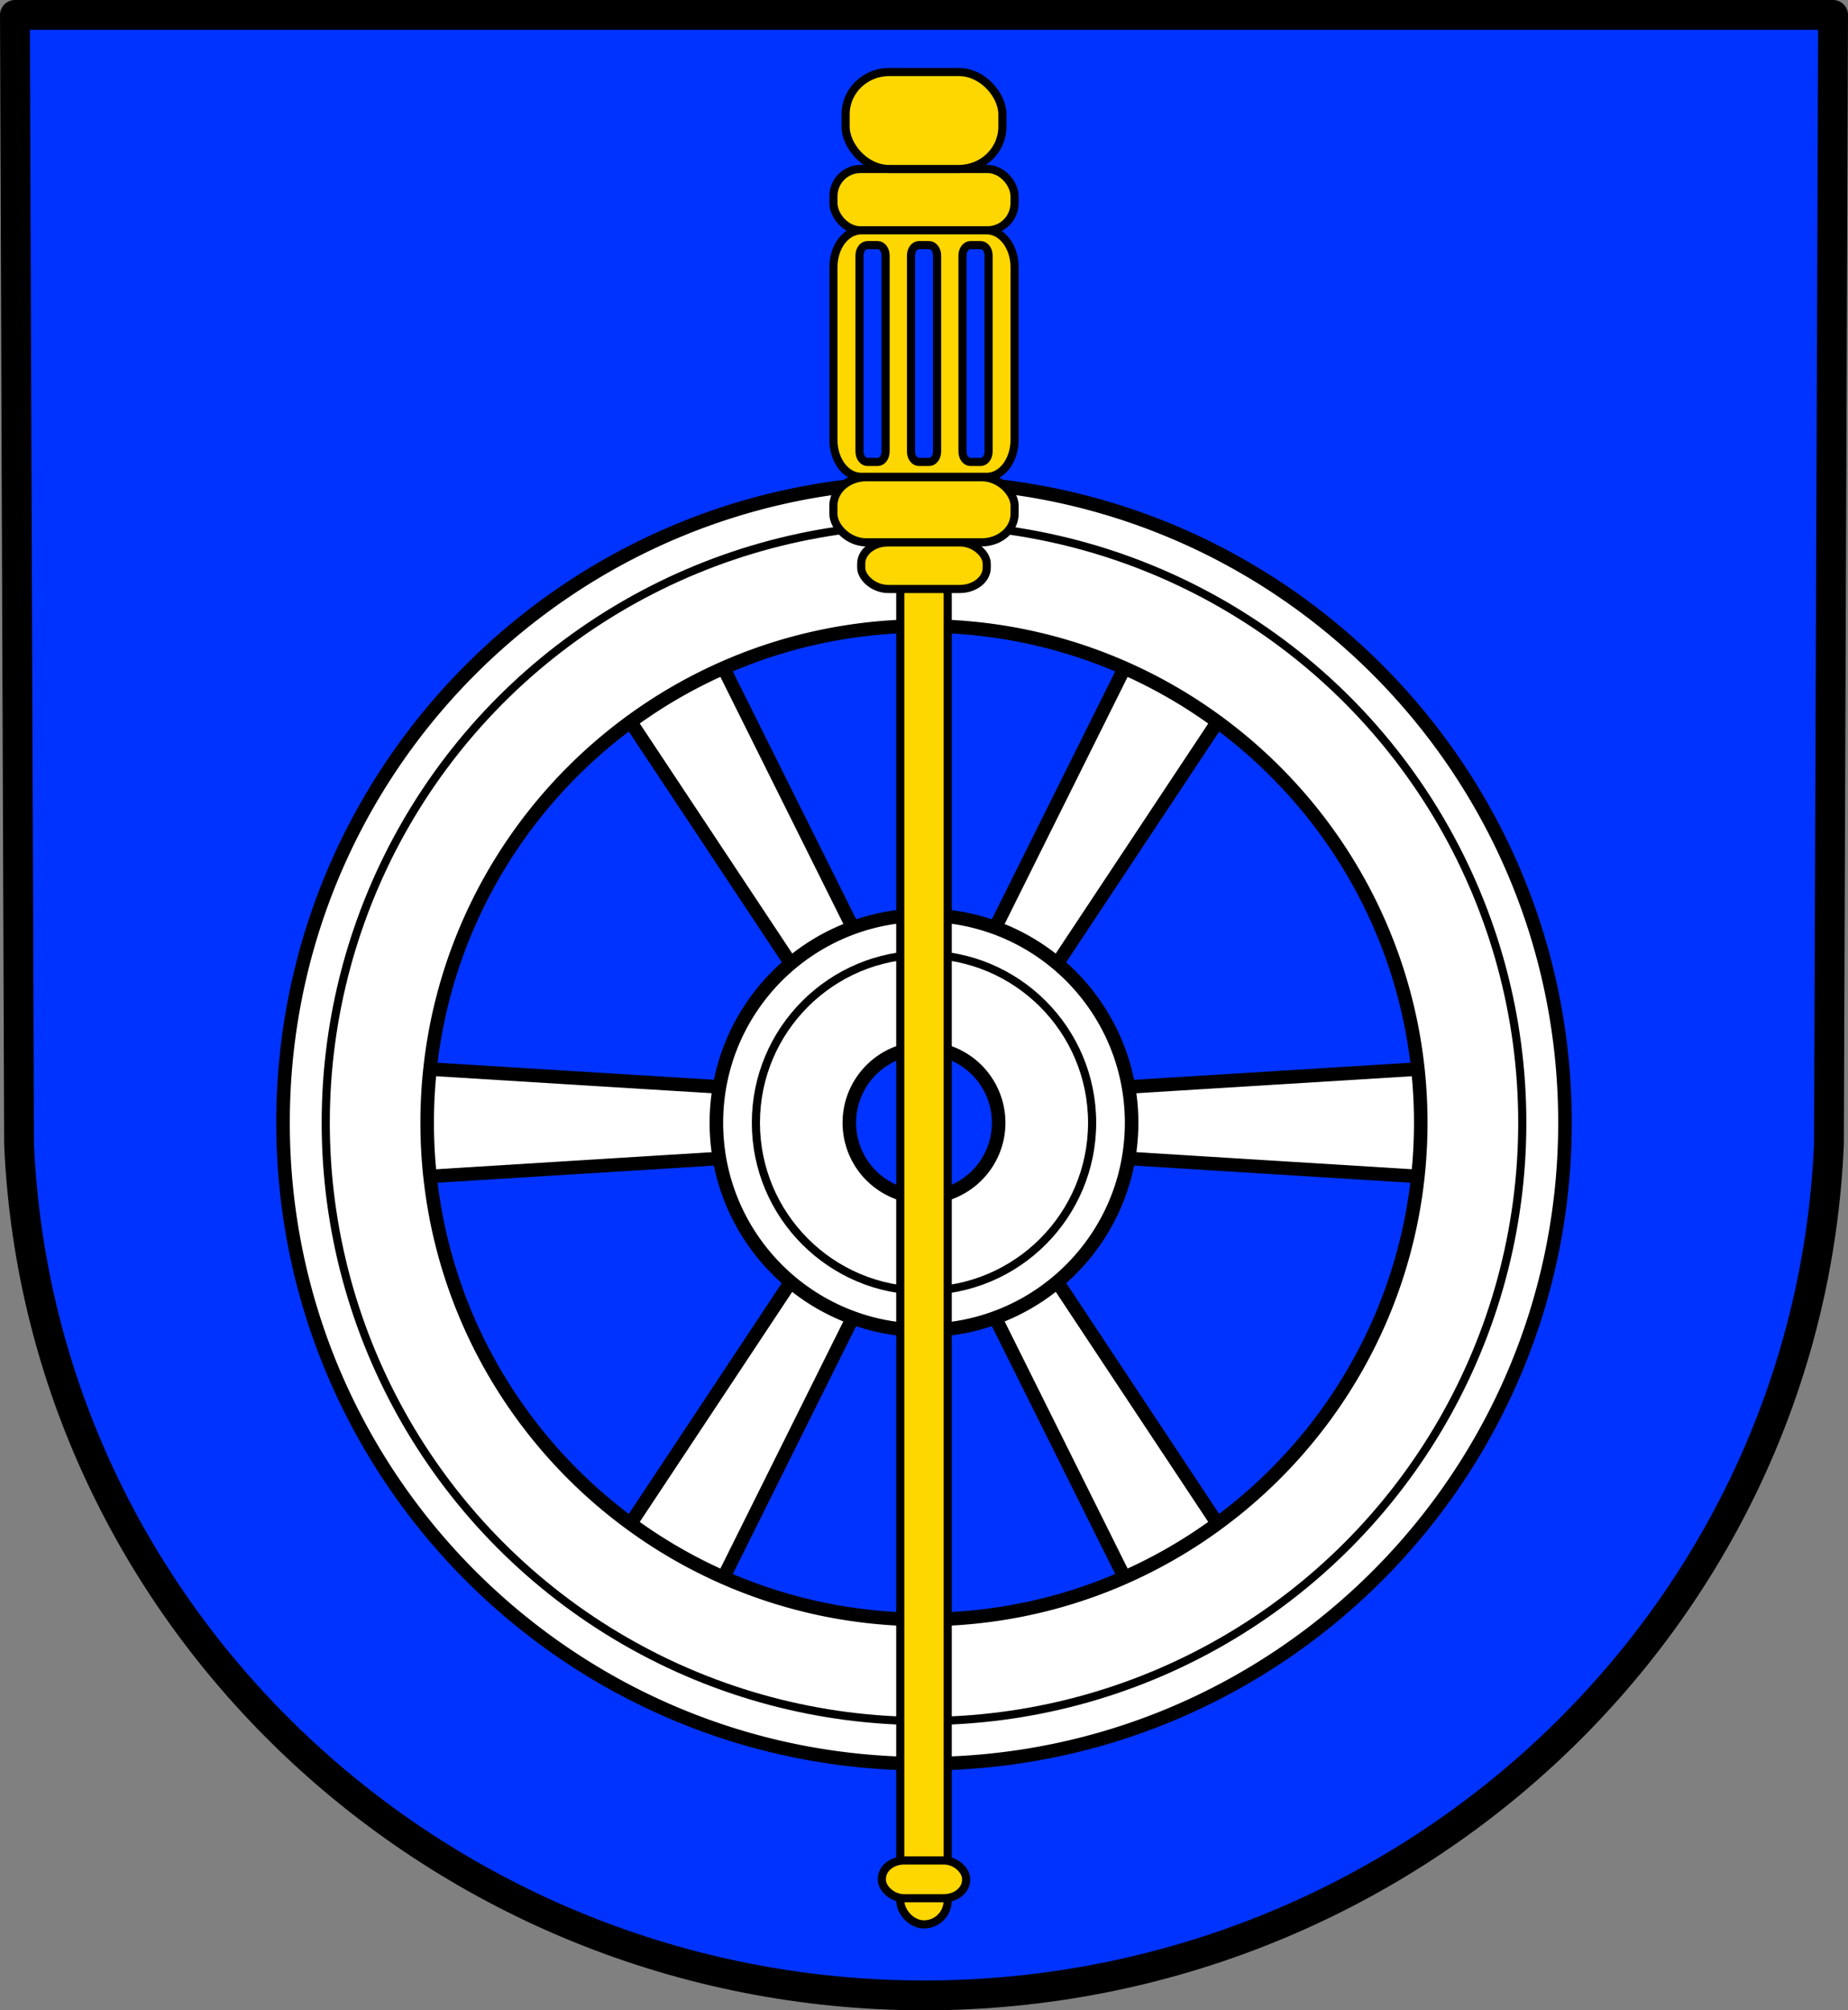 <svg xmlns="http://www.w3.org/2000/svg" width="681.907" height="741.769" viewBox="0 0 180.421 196.26"><rect x="0" y="0" width="180.421" height="196.26" fill="#808080" stroke="none"/><g transform="translate(177.901 -110.424)"><path style="fill:#03f;fill-opacity:1;stroke:#000;stroke-width:2.91;stroke-linecap:round;stroke-linejoin:round;stroke-miterlimit:4;stroke-dasharray:none;stroke-opacity:1" d="M1.065 111.879.659 222.111c-1.976 46.368-41.01 83.091-88.35 83.117-47.296-.057-86.345-36.793-88.35-83.117l-.405-110.232h88.753z"/><path style="fill:#fff;stroke:#000;stroke-width:1.323;stroke-linecap:round;stroke-linejoin:round;stroke-miterlimit:4;stroke-dasharray:none;stroke-opacity:1" d="m-111.424 167.276-2.522 7.276-7.566-1.455 23.953 36.124 2.72-1.571 2.73-1.571zm47.467 0L-83.27 206.08l2.728 1.57 2.72 1.572 23.954-36.124-7.566 1.455zm-81.293 46.939 5.044 5.812-5.044 5.821 43.268-2.679V216.886zm115.119 0-43.26 2.67v6.284l43.26 2.68-5.036-5.822zm-67.436 16.619-23.945 36.132 7.557-1.455 2.53 7.276 19.307-38.803-2.72-1.57zm19.753 0-2.729 1.58-2.72 1.57 19.306 38.803 2.53-7.276 7.558 1.455z"/><path style="fill:#fff;stroke:#000;stroke-width:1.323;stroke-linecap:round;stroke-linejoin:round;stroke-miterlimit:4;stroke-dasharray:none;stroke-dashoffset:3.118;stroke-opacity:1" d="M-87.695 157.453c-34.56 0-62.574 28.013-62.574 62.574 0 34.561 28.013 62.583 62.574 62.583 34.561 0 62.583-28.022 62.583-62.583 0-34.56-28.022-62.574-62.583-62.574zm0 14.081c26.786 0 48.502 21.707 48.502 48.493 0 26.787-21.716 48.502-48.502 48.502s-48.501-21.715-48.501-48.502c0-26.786 21.715-48.493 48.501-48.493zm0 28.228c-11.193 0-20.265 9.08-20.265 20.274 0 11.193 9.072 20.265 20.265 20.265 11.193 0 20.274-9.072 20.274-20.265 0-11.193-9.08-20.274-20.274-20.274zm0 12.981a7.294 7.294 0 0 1 7.293 7.293c0 4.026-3.266 7.284-7.293 7.284a7.28 7.28 0 0 1-7.284-7.284c0-4.026 3.258-7.293 7.284-7.293z"/><circle cy="220.032" cx="-87.69" style="fill:none;stroke:#000;stroke-width:.794;stroke-linecap:round;stroke-linejoin:round;stroke-miterlimit:4;stroke-dasharray:none;stroke-dashoffset:3.118;stroke-opacity:1" r="58.41"/><circle cy="220.032" cx="-87.69" style="fill:none;stroke:#000;stroke-width:.794;stroke-linecap:round;stroke-linejoin:round;stroke-miterlimit:4;stroke-dasharray:none;stroke-dashoffset:3.118;stroke-opacity:1" r="16.413"/><g transform="matrix(.938 0 0 .938 -85.637 76.948)"><rect ry="2.469" y="95.105" x="-4.659" height="140.869" width="4.937" style="fill:gold;fill-opacity:1;stroke:#000;stroke-width:.847;stroke-linecap:round;stroke-linejoin:round;stroke-miterlimit:4;stroke-dasharray:none;stroke-dashoffset:3.118;stroke-opacity:1" rx="2.469"/><rect rx="2.318" ry="1.906" y="229.323" x="-6.573" height="3.93" width="8.766" style="fill:gold;fill-opacity:1;stroke:#000;stroke-width:.847;stroke-linecap:round;stroke-linejoin:round;stroke-miterlimit:4;stroke-dasharray:none;stroke-dashoffset:3.118;stroke-opacity:1"/><rect rx="2.817" ry="2.208" y="92.135" x="-8.722" height="4.854" width="13.063" style="fill:gold;fill-opacity:1;stroke:#000;stroke-width:.847;stroke-linecap:round;stroke-linejoin:round;stroke-miterlimit:4;stroke-dasharray:none;stroke-dashoffset:3.118;stroke-opacity:1"/><rect rx="3.422" ry="2.964" y="85.357" x="-11.619" height="6.778" width="18.859" style="fill:gold;fill-opacity:1;stroke:#000;stroke-width:.847;stroke-linecap:round;stroke-linejoin:round;stroke-miterlimit:4;stroke-dasharray:none;stroke-dashoffset:3.118;stroke-opacity:1"/></g><rect style="fill:gold;fill-opacity:1;stroke:#000;stroke-width:.794;stroke-linecap:round;stroke-linejoin:round;stroke-miterlimit:4;stroke-dasharray:none;stroke-dashoffset:3.118;stroke-opacity:1" width="17.68" height="5.985" x="-96.531" y="126.923" ry="2.647" rx="2.641"/><rect style="fill:gold;fill-opacity:1;stroke:#000;stroke-width:.794;stroke-linecap:round;stroke-linejoin:round;stroke-miterlimit:4;stroke-dasharray:none;stroke-dashoffset:3.118;stroke-opacity:1" width="15.308" height="9.467" x="-95.344" y="117.456" rx="4.25" ry="4.128"/><path style="fill:gold;fill-opacity:1;stroke:#000;stroke-width:.794;stroke-linecap:round;stroke-linejoin:round;stroke-miterlimit:4;stroke-dasharray:none;stroke-dashoffset:3.118;stroke-opacity:1" d="M-93.813 132.908c-1.504 0-2.72 1.61-2.72 3.605v16.86c0 1.994 1.216 3.604 2.72 3.604h12.245c1.504 0 2.72-1.61 2.72-3.605v-16.859c0-1.995-1.216-3.605-2.72-3.605zm.595 1.447h1.009c.424 0 .769.454.769 1.017v19.133c0 .563-.345 1.017-.77 1.017h-1.008c-.424 0-.769-.454-.769-1.017v-19.133c0-.563.345-1.017.77-1.017zm5.027 0h1.009c.425 0 .769.454.769 1.017v19.133c0 .563-.344 1.017-.769 1.017h-1.009c-.424 0-.769-.454-.769-1.017v-19.133c0-.563.345-1.017.77-1.017zm5.027 0h1.01c.424 0 .768.454.768 1.017v19.133c0 .563-.344 1.017-.769 1.017h-1.009c-.424 0-.769-.454-.769-1.017v-19.133c0-.563.345-1.017.77-1.017z"/></g></svg>